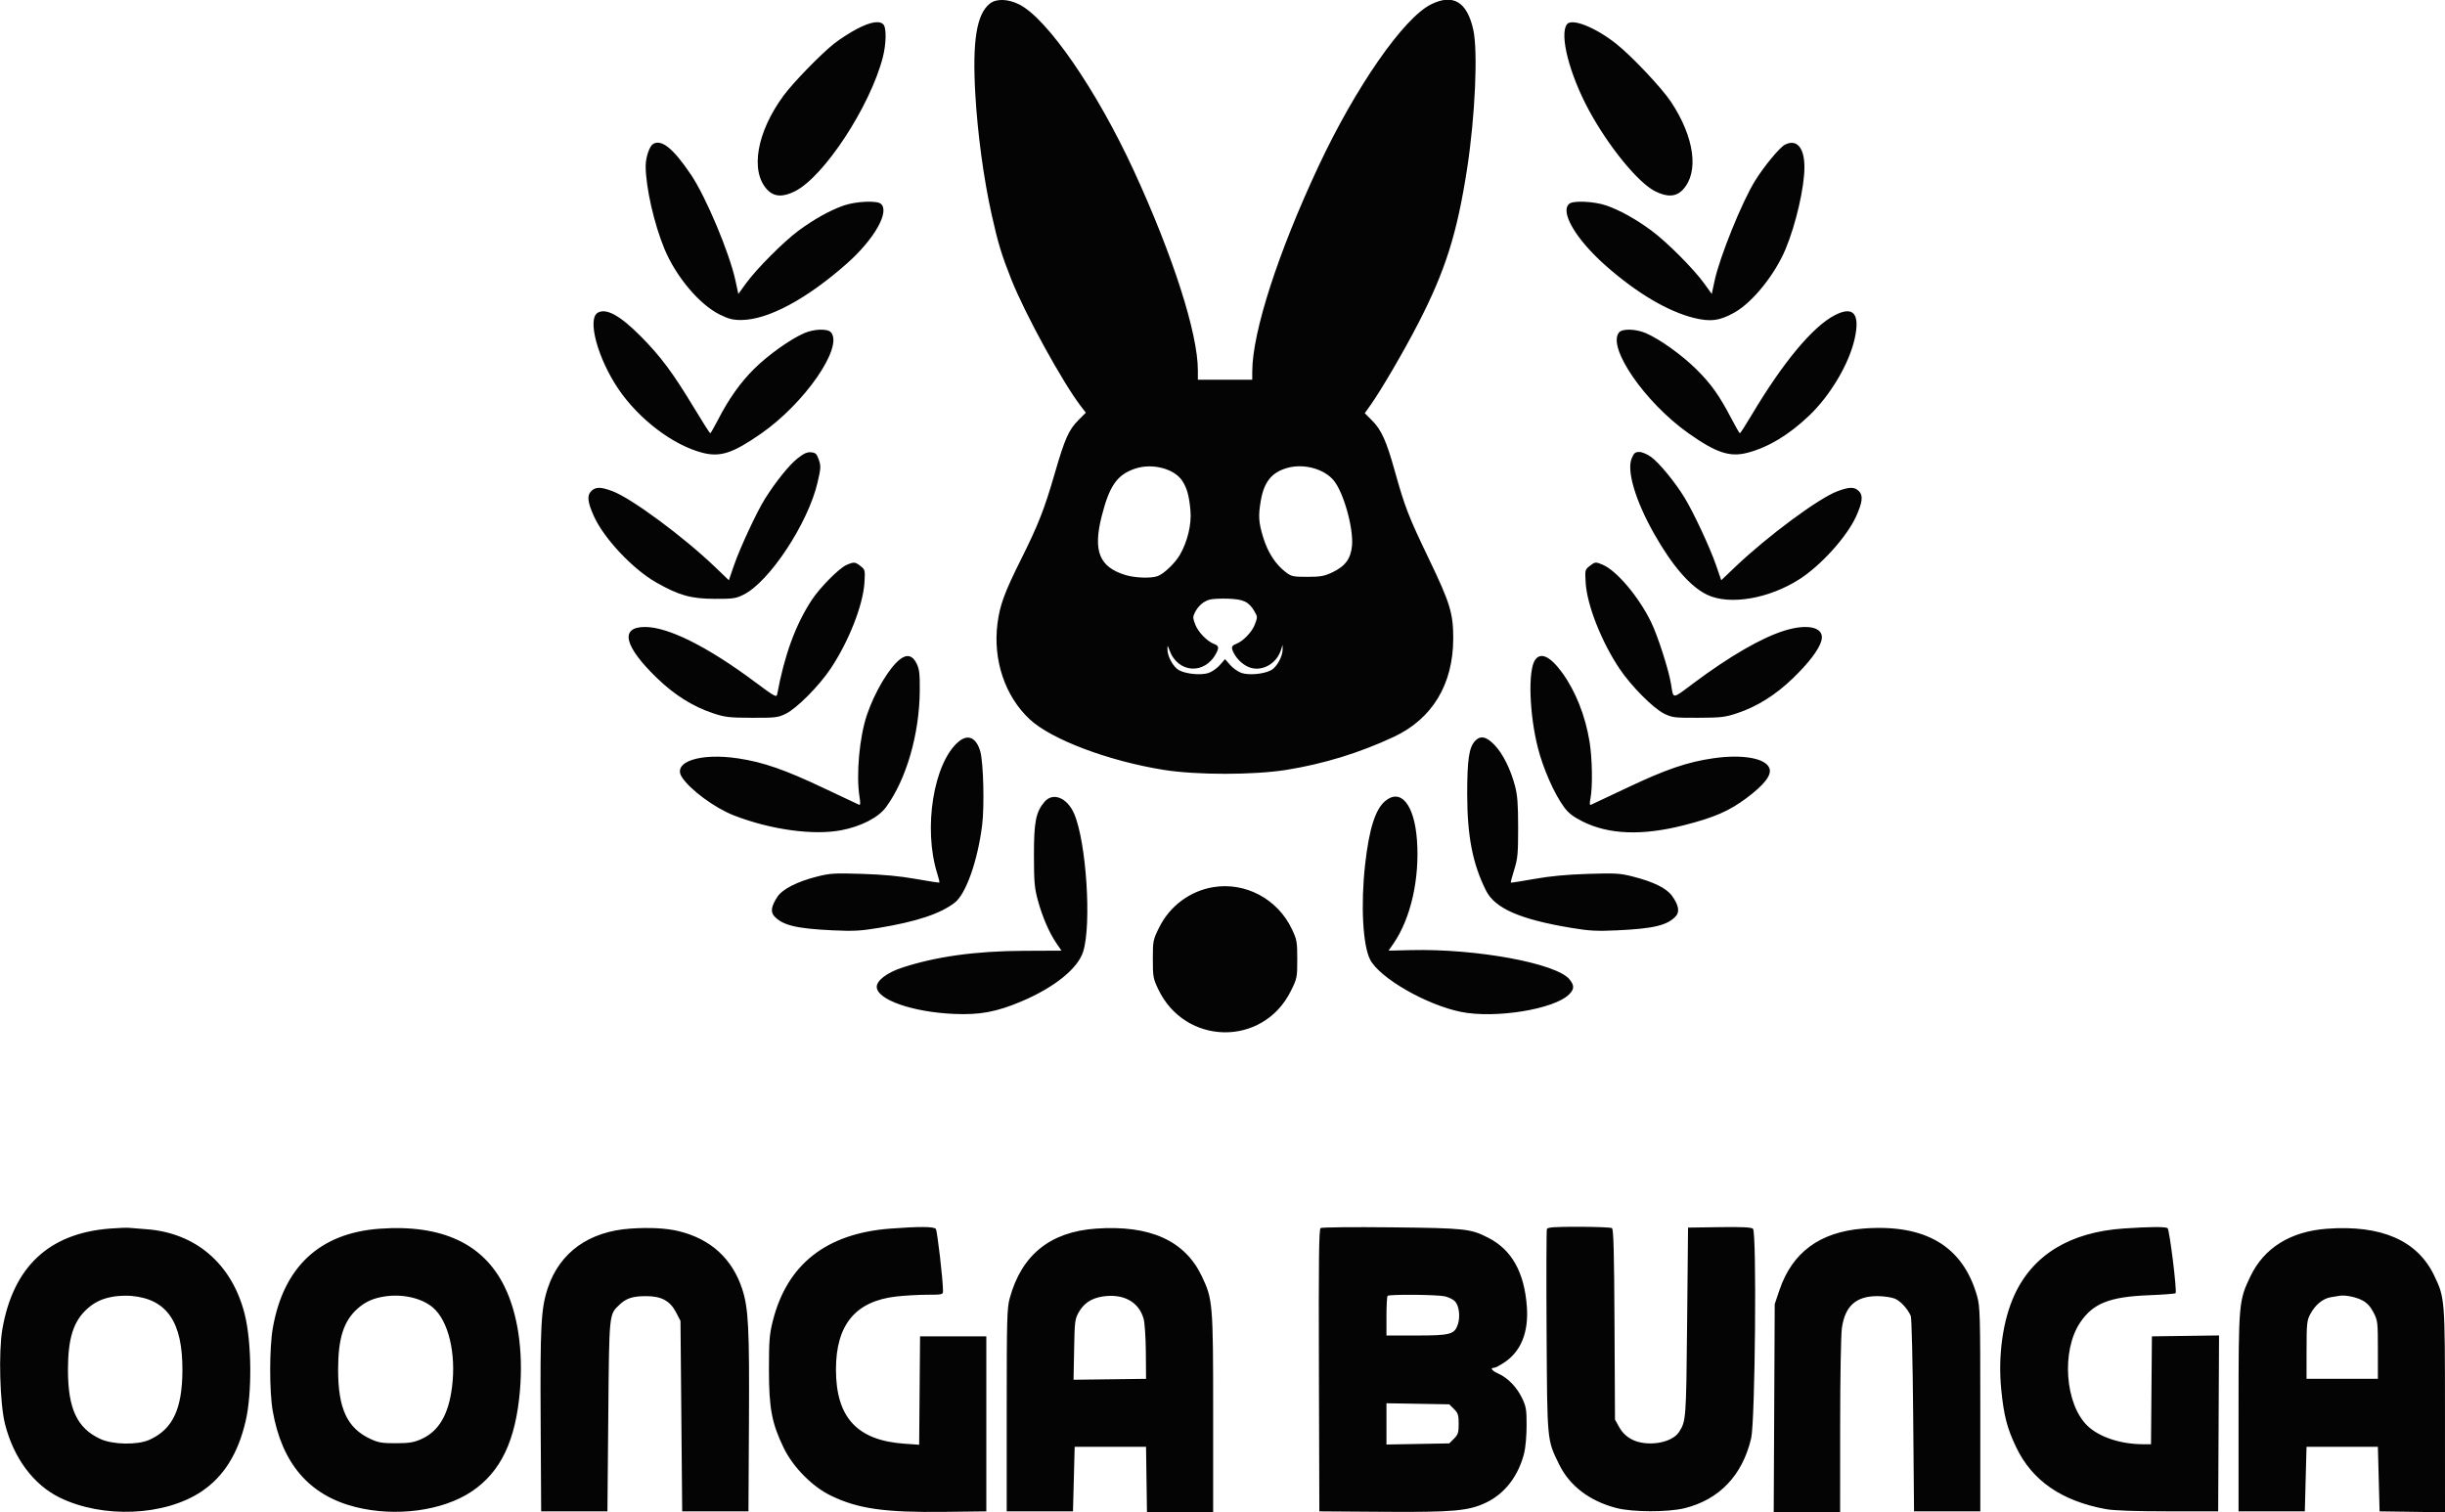 <svg xmlns="http://www.w3.org/2000/svg" width="1439" height="890" viewBox="0 0 1439 890" version="1.1"><path d="" stroke="none" fill="#080404" fill-rule="evenodd"/><path d="M 582.607 2.095 C 574.753 8.272, 572.217 24.051, 574.023 55.500 C 575.355 78.691, 578.960 105.316, 583.568 126 C 587.370 143.065, 589.373 149.694, 595.133 164.261 C 603.199 184.659, 625.423 225.183, 636.226 239.188 L 639.071 242.877 634.761 247.188 C 629.062 252.891, 626.671 258.239, 620.894 278.210 C 614.649 299.799, 611.133 308.761, 600.777 329.500 C 591.148 348.781, 588.420 356.251, 587.049 367.089 C 584.344 388.488, 591.501 409.748, 605.969 423.287 C 618.683 435.186, 652.489 447.947, 685 453.121 C 704.263 456.186, 737.737 456.186, 757 453.121 C 778.871 449.640, 800.277 443.065, 820.334 433.666 C 842.935 423.075, 855.203 402.842, 855.297 376 C 855.350 361.079, 853.485 354.946, 841.003 329 C 829.001 304.050, 826.830 298.456, 820.884 277.157 C 815.937 259.438, 813.013 252.960, 807.452 247.399 L 803.227 243.174 806.670 238.337 C 812.864 229.635, 826.186 206.821, 834.604 190.500 C 850.643 159.406, 857.554 137.558, 863.454 99.298 C 868.206 68.481, 869.912 30.198, 867.098 17.500 C 863.450 1.035, 855.207 -3.894, 842.178 2.599 C 826.008 10.657, 797.758 51.336, 775.925 98 C 752.118 148.884, 737.111 195.363, 737.020 218.500 L 737 223.500 721 223.500 L 705 223.500 705 217.926 C 705 196.173, 690.350 150.489, 667.377 100.606 C 645.507 53.118, 616.363 10.841, 599.811 2.593 C 593.213 -0.695, 586.404 -0.892, 582.607 2.095 M 504.572 16.900 C 500.427 19.045, 494.215 23.046, 490.768 25.792 C 482.922 32.041, 466.763 48.663, 461.222 56.183 C 445.352 77.725, 441.337 100.793, 451.569 111.642 C 455.581 115.896, 460.757 116.170, 467.976 112.512 C 485.037 103.867, 512.039 62.687, 519.541 33.873 C 521.557 26.128, 521.800 16.669, 520.038 14.546 C 517.885 11.952, 512.570 12.761, 504.572 16.900 M 922.263 14.250 C 917.635 20.143, 923.639 43.663, 935.218 65 C 946.781 86.306, 964.064 107.465, 974.029 112.514 C 981.243 116.170, 986.420 115.895, 990.431 111.642 C 1000.101 101.389, 997.305 80.766, 983.413 59.869 C 977.990 51.712, 960.472 33.139, 951.369 25.896 C 939.093 16.127, 925.165 10.555, 922.263 14.250 M 384.289 84.800 C 382.192 86.133, 380 92.746, 380.006 97.718 C 380.021 110.044, 384.968 131.856, 391.075 146.526 C 397.881 162.875, 411.683 179.257, 423.588 185.118 C 428.941 187.753, 431.378 188.367, 436.352 188.331 C 452.041 188.218, 474.789 176.033, 498.500 155.041 C 514.577 140.808, 523.849 124.439, 518.398 119.915 C 515.979 117.907, 503.650 118.496, 496.566 120.957 C 488.601 123.725, 479.088 129.016, 470 135.735 C 461.093 142.319, 445.297 158.175, 439.024 166.827 L 434.548 173.001 432.878 165.240 C 429.372 148.942, 415.553 116.010, 406.693 102.838 C 396.247 87.308, 389.231 81.660, 384.289 84.800 M 1050.500 85.166 C 1047.388 86.770, 1038.130 97.983, 1032.844 106.552 C 1025.177 118.978, 1012.138 151.222, 1009.136 165.176 L 1007.452 173.001 1002.976 166.791 C 996.815 158.243, 981.038 142.428, 972 135.740 C 962.919 129.021, 953.407 123.727, 945.434 120.957 C 938.350 118.496, 926.021 117.907, 923.602 119.915 C 917.912 124.637, 927.632 141.056, 945.329 156.616 C 963.378 172.487, 981.494 183.213, 996.749 187.061 C 1006.632 189.554, 1012.270 188.801, 1021 183.824 C 1031.634 177.760, 1044.703 161.471, 1050.925 146.526 C 1056.985 131.970, 1061.987 110.226, 1061.996 98.399 C 1062.005 86.868, 1057.426 81.597, 1050.500 85.166 M 351.790 184.058 C 345.489 187.731, 351.814 211.055, 363.962 228.944 C 376.105 246.826, 396.212 262.066, 413.500 266.493 C 423.944 269.167, 431.267 266.771, 447.858 255.250 C 473.546 237.412, 496.396 204.414, 489.128 195.654 C 487.185 193.313, 479.286 193.520, 473.344 196.067 C 465.321 199.506, 452.173 208.865, 443.946 216.993 C 435.747 225.094, 428.862 234.808, 422.402 247.392 C 420.256 251.572, 418.275 254.991, 418 254.991 C 417.725 254.991, 413.312 248.051, 408.192 239.569 C 395.999 219.365, 388.697 209.587, 377.062 197.878 C 364.877 185.617, 356.745 181.169, 351.790 184.058 M 1079.747 185.567 C 1066.823 192.295, 1049.350 213.293, 1030.917 244.250 C 1027.396 250.162, 1024.287 254.995, 1024.008 254.988 C 1023.729 254.982, 1021.494 251.122, 1019.042 246.412 C 1012 232.883, 1007.184 226.098, 998.472 217.434 C 989.981 208.989, 976.851 199.580, 968.656 196.067 C 962.714 193.520, 954.815 193.313, 952.872 195.654 C 945.713 204.282, 968.021 236.748, 993.546 254.849 C 1009.966 266.493, 1018.057 269.190, 1028.437 266.479 C 1040.710 263.273, 1052.709 256.066, 1064.642 244.733 C 1077.215 232.793, 1088.270 214.163, 1091.561 199.370 C 1094.857 184.555, 1090.799 179.814, 1079.747 185.567 M 469.331 269.833 C 464.456 273.686, 456.550 283.499, 450.237 293.532 C 445.486 301.084, 435.588 322.312, 432.069 332.500 L 428.959 341.500 420.897 333.756 C 402.383 315.971, 371.676 293.267, 360.462 289.072 C 353.466 286.454, 350.541 286.459, 347.906 289.094 C 345.382 291.618, 345.832 295.617, 349.571 303.877 C 355.502 316.976, 372.483 335.006, 386.262 342.831 C 399.579 350.394, 406.650 352.379, 420.500 352.444 C 431.267 352.494, 433.014 352.249, 437.500 350.053 C 452.723 342.603, 475.547 308.069, 481.163 283.990 C 483.127 275.569, 483.198 274.304, 481.916 270.595 C 480.715 267.121, 480.031 266.454, 477.405 266.198 C 475.044 265.968, 473.130 266.830, 469.331 269.833 M 960.338 269.733 C 957.280 277.053, 962.523 294.670, 973.573 314.206 C 984.297 333.164, 994.905 345.350, 1004.784 350.060 C 1017.985 356.353, 1041.249 352.388, 1059.220 340.783 C 1071.933 332.573, 1087.036 315.788, 1092.429 303.877 C 1096.168 295.617, 1096.618 291.618, 1094.094 289.094 C 1091.442 286.442, 1088.534 286.454, 1081.336 289.147 C 1070.324 293.267, 1040.284 315.525, 1021.268 333.653 L 1013.036 341.500 1009.929 332.500 C 1006.371 322.192, 996.849 301.806, 991.416 292.862 C 985.965 283.889, 976.545 272.407, 971.833 268.994 C 969.504 267.307, 966.434 266, 964.799 266 C 962.394 266, 961.631 266.639, 960.338 269.733 M 668.227 275.755 C 657.564 279.283, 652.972 285.772, 648.410 303.757 C 643.178 324.380, 646.989 333.757, 662.514 338.466 C 668.164 340.180, 677.633 340.470, 681.383 339.045 C 685.069 337.643, 691.527 331.482, 694.338 326.685 C 698.847 318.991, 701.351 308.648, 700.648 300.623 C 699.872 291.765, 698.615 287.225, 695.738 282.882 C 691.049 275.805, 678.166 272.467, 668.227 275.755 M 757.667 275.379 C 748.543 277.935, 743.983 283.533, 742.069 294.528 C 740.482 303.638, 740.738 307.552, 743.500 316.448 C 746.225 325.221, 750.738 332.174, 756.614 336.653 C 760.087 339.299, 760.992 339.500, 769.425 339.499 C 777.134 339.499, 779.344 339.103, 784.107 336.870 C 791.701 333.310, 795.025 328.812, 795.719 321.158 C 796.657 310.815, 790.780 289.828, 784.972 282.783 C 779.306 275.908, 767.350 272.666, 757.667 275.379 M 498.155 332.531 C 493.857 334.397, 482.502 345.862, 477.716 353.167 C 468.210 367.677, 461.654 385.589, 457.405 408.658 C 457.049 410.596, 455.740 409.870, 444.619 401.570 C 416.594 380.652, 393.339 369, 379.617 369 C 364.567 369, 367.277 380.378, 386.812 399.210 C 397.010 409.041, 407.821 415.823, 419.500 419.718 C 426.698 422.118, 429.004 422.391, 442.500 422.443 C 456.436 422.496, 457.855 422.327, 462.500 420.058 C 468.935 416.915, 482.011 403.757, 488.830 393.562 C 499.507 377.598, 507.952 356.148, 508.769 342.916 C 509.222 335.583, 509.147 335.261, 506.484 333.166 C 503.273 330.641, 502.622 330.591, 498.155 332.531 M 935.516 333.166 C 932.853 335.261, 932.778 335.583, 933.231 342.916 C 934.048 356.148, 942.493 377.598, 953.170 393.562 C 959.989 403.757, 973.065 416.915, 979.500 420.058 C 984.145 422.327, 985.564 422.496, 999.500 422.443 C 1012.996 422.391, 1015.302 422.118, 1022.500 419.718 C 1034.134 415.838, 1044.994 409.037, 1055.083 399.311 C 1064.544 390.190, 1070.436 382.452, 1071.957 377.150 C 1074.177 369.410, 1064.573 366.728, 1050.355 371.116 C 1036.853 375.284, 1018.145 386.086, 996.749 402.067 C 983.802 411.738, 984.957 411.694, 983.478 402.568 C 982.127 394.231, 975.655 374.123, 971.735 366.089 C 964.496 351.248, 951.522 335.871, 943.282 332.368 C 939.082 330.582, 938.759 330.615, 935.516 333.166 M 711.643 352.970 C 708.086 354.108, 705.240 356.635, 703.309 360.370 C 701.979 362.941, 701.997 363.703, 703.476 367.576 C 705.185 372.050, 710.431 377.453, 714.611 379.042 C 717.273 380.054, 717.526 381.107, 715.878 384.316 C 709.177 397.358, 693.115 396.303, 688.222 382.500 C 687.209 379.645, 687.155 379.621, 687.101 382 C 687.003 386.274, 690.580 392.732, 694.034 394.518 C 698.355 396.752, 706.902 397.517, 711.306 396.064 C 713.283 395.412, 716.273 393.315, 717.950 391.404 L 721 387.930 724.050 391.404 C 725.727 393.315, 728.717 395.412, 730.694 396.064 C 735.098 397.517, 743.645 396.752, 747.966 394.518 C 751.424 392.729, 755.001 386.264, 754.892 382 L 754.828 379.500 754.012 382.209 C 751.610 390.176, 743.676 395.067, 736.352 393.095 C 732.417 392.035, 728.252 388.461, 726.122 384.316 C 724.474 381.107, 724.727 380.054, 727.389 379.042 C 731.593 377.444, 736.819 372.040, 738.554 367.499 C 740.156 363.302, 740.147 362.938, 738.369 359.900 C 735 354.148, 731.961 352.676, 722.773 352.350 C 718.223 352.188, 713.214 352.468, 711.643 352.970 M 529.643 388.066 C 523.282 393.070, 514.897 407.139, 510.313 420.500 C 505.789 433.685, 503.756 456.210, 505.909 469.299 C 506.463 472.671, 506.371 473.958, 505.599 473.629 C 504.995 473.371, 495.500 468.897, 484.500 463.687 C 461.951 453.006, 449.238 448.594, 434.573 446.360 C 412.033 442.926, 395.477 448.449, 401.366 457.436 C 406.292 464.954, 420.890 475.655, 432.135 479.992 C 453.736 488.322, 478.568 491.741, 495 488.648 C 506.701 486.445, 516.968 481.174, 521.450 475.068 C 533.398 458.792, 541.136 432.100, 541.328 406.500 C 541.404 396.488, 541.094 393.837, 539.459 390.500 C 537.088 385.659, 533.754 384.833, 529.643 388.066 M 903.391 388.526 C 899.256 394.838, 900.088 420.183, 905.082 440 C 908.169 452.252, 914.730 467.140, 920.514 475.018 C 923.058 478.485, 925.840 480.655, 931.225 483.374 C 946.719 491.198, 966.376 491.964, 991 485.705 C 1008.974 481.136, 1017.780 477.304, 1028.063 469.580 C 1038.495 461.743, 1042.789 456.147, 1041.401 452.198 C 1039.310 446.253, 1025.582 443.785, 1008.413 446.266 C 993.070 448.484, 980.559 452.764, 957.500 463.687 C 946.500 468.897, 936.993 473.376, 936.373 473.640 C 935.566 473.983, 935.483 472.897, 936.080 469.810 C 937.400 462.979, 937.124 446.313, 935.528 436.500 C 933.040 421.204, 927.231 406.602, 919.334 395.795 C 912.303 386.173, 906.628 383.586, 903.391 388.526 M 564.179 436.503 C 549.435 448.909, 543.205 487.672, 551.673 514.315 C 552.515 516.963, 553.045 519.260, 552.852 519.420 C 552.658 519.580, 546.425 518.625, 539 517.299 C 529.687 515.636, 519.909 514.711, 507.472 514.317 C 491.237 513.802, 488.602 513.957, 480.972 515.874 C 469.206 518.831, 460.507 523.267, 457.520 527.833 C 453.956 533.283, 453.390 536.669, 455.631 539.147 C 460.528 544.561, 468.628 546.535, 490.057 547.535 C 502.196 548.102, 506.494 547.879, 517 546.138 C 539.512 542.409, 553.245 537.864, 561.861 531.292 C 568.465 526.255, 575.393 506.710, 578.033 485.671 C 579.436 474.494, 578.804 448.928, 576.962 442.330 C 574.666 434.108, 569.710 431.849, 564.179 436.503 M 868.112 436.110 C 864.574 439.908, 863.499 447.259, 863.522 467.500 C 863.550 492.230, 866.737 508.513, 874.615 524.188 C 879.880 534.664, 894.694 541.118, 925 546.138 C 935.506 547.879, 939.804 548.102, 951.943 547.535 C 973.339 546.536, 981.474 544.559, 986.344 539.174 C 988.689 536.581, 987.925 532.577, 984.071 527.256 C 980.766 522.694, 973.150 518.953, 960.818 515.835 C 953.415 513.963, 950.681 513.805, 934.528 514.317 C 922.091 514.711, 912.313 515.636, 903 517.299 C 895.575 518.625, 889.360 519.598, 889.189 519.461 C 889.018 519.324, 889.918 515.901, 891.189 511.856 C 893.237 505.338, 893.499 502.505, 893.495 487 C 893.490 473.153, 893.102 468.039, 891.635 462.500 C 888.994 452.532, 884.503 443.560, 879.586 438.429 C 874.783 433.415, 871.282 432.708, 868.112 436.110 M 614.680 471.969 C 609.637 477.961, 608.498 483.796, 608.523 503.500 C 608.542 519.097, 608.851 522.623, 610.834 529.908 C 613.480 539.625, 617.549 549.026, 621.777 555.187 L 624.736 559.500 602.618 559.600 C 573.968 559.729, 550.557 562.995, 530.506 569.659 C 522.020 572.479, 516 577.088, 516 580.764 C 516 588.306, 537.073 595.695, 561.566 596.741 C 576.687 597.386, 586.399 595.588, 601 589.439 C 620.519 581.220, 634.414 570.021, 637.525 560 C 642.514 543.933, 639.329 495.443, 632.201 478.936 C 628.088 469.410, 619.654 466.057, 614.680 471.969 M 815.190 471.494 C 809.419 476.349, 805.762 487.979, 803.427 508.895 C 800.792 532.504, 802.062 556.418, 806.397 564.801 C 811.992 575.621, 839.559 591.458, 859.934 595.558 C 880.036 599.604, 914.741 593.986, 923.450 585.277 C 926.570 582.157, 926.657 580.105, 923.822 576.501 C 916.351 567.003, 869.082 558.243, 830.371 559.182 L 817.243 559.500 820.212 555.187 C 830.308 540.527, 835.610 517.085, 833.952 494.443 C 832.420 473.517, 824.418 463.729, 815.190 471.494 M 714 522.132 C 700.299 524.421, 688.446 533.272, 682.226 545.858 C 678.604 553.185, 678.500 553.705, 678.500 564.448 C 678.500 574.762, 678.709 575.942, 681.638 582.123 C 697.469 615.536, 743.448 616.176, 759.741 583.210 C 763.401 575.804, 763.500 575.312, 763.500 564.552 C 763.500 554.203, 763.297 553.072, 760.315 546.777 C 751.934 529.084, 732.925 518.969, 714 522.132 M 64.500 723.078 C 28.749 725.912, 7.751 745.617, 1.385 782.305 C -0.916 795.569, -0.072 826.095, 2.925 838 C 7.964 858.012, 19.663 873.800, 35.046 881.345 C 60.483 893.822, 96.960 892.279, 118.591 877.811 C 131.650 869.077, 140.087 855.616, 144.579 836.353 C 148.428 819.846, 148.155 789.869, 144.007 773.413 C 136.567 743.902, 115.208 725.499, 86 723.434 C 81.875 723.142, 77.375 722.782, 76 722.634 C 74.625 722.486, 69.450 722.685, 64.500 723.078 M 223.500 723.146 C 188.250 725.675, 166.871 745.539, 160.558 781.628 C 158.520 793.283, 158.498 818.858, 160.517 830.436 C 165.903 861.323, 182.054 880.089, 209.143 886.933 C 232.850 892.922, 260.509 889.236, 277.591 877.811 C 294.712 866.359, 303.551 847.846, 306.028 818.250 C 307.983 794.900, 304.726 773.058, 296.923 757.181 C 284.499 731.901, 259.967 720.529, 223.500 723.146 M 370.999 723.083 C 346.678 724.750, 329.530 737.024, 322.502 757.796 C 318.421 769.858, 317.879 779.786, 318.200 836.500 L 318.500 889.500 338 889.500 L 357.500 889.500 358.004 833.500 C 358.556 772.103, 358.386 773.773, 364.668 767.814 C 368.623 764.062, 372.434 762.842, 380.226 762.832 C 389.300 762.821, 394.419 765.605, 397.946 772.471 L 400.500 777.443 401 833.471 L 401.500 889.500 421 889.500 L 440.500 889.500 440.793 837 C 441.100 781.737, 440.508 769.963, 436.852 758.737 C 431.015 740.812, 418.302 729.194, 399.500 724.602 C 392.230 722.827, 382.389 722.302, 370.999 723.083 M 524 723.083 C 486.317 725.930, 463.195 744.117, 454.818 777.500 C 452.858 785.310, 452.559 789.079, 452.559 806 C 452.559 828.749, 454.209 837.557, 461.177 852 C 466.686 863.419, 478.011 874.916, 489 880.244 C 504.982 887.993, 520.642 890.226, 556 889.797 L 580.500 889.500 580.500 838 L 580.500 786.500 561 786.500 L 541.500 786.500 541.236 818.399 L 540.972 850.297 532.168 849.673 C 504.420 847.703, 492 834.200, 492 806 C 492 779.677, 503.492 765.770, 527.500 763.040 C 532.450 762.477, 540.663 762.013, 545.750 762.008 C 554.656 762, 555 761.917, 555 759.764 C 555 753.318, 551.641 724.324, 550.769 723.250 C 549.634 721.851, 541.020 721.797, 524 723.083 M 645 723.094 C 618.115 724.974, 601.263 738.566, 594.284 764 C 592.665 769.899, 592.500 776.001, 592.500 830 L 592.500 889.500 612 889.500 L 631.500 889.500 632 870.500 L 632.500 851.500 653.500 851.500 L 674.500 851.500 674.772 870.750 L 675.043 890 694.522 890 L 714 890 714 831.958 C 714 767.071, 713.800 764.664, 707.280 751.023 C 697.269 730.078, 676.746 720.874, 645 723.094 M 777.244 722.763 C 776.250 723.446, 776.042 740.901, 776.244 806.563 L 776.500 889.500 813.987 889.762 C 855.595 890.054, 864.470 889.248, 874.847 884.237 C 885.822 878.937, 893.771 868.496, 897.105 855 C 897.852 851.975, 898.471 844.775, 898.481 839 C 898.496 829.729, 898.193 827.856, 895.886 823 C 892.805 816.512, 887.503 810.981, 881.973 808.488 C 878.050 806.719, 876.747 805, 879.329 805 C 880.059 805, 882.773 803.598, 885.359 801.885 C 895.163 795.392, 899.736 784.059, 898.630 769 C 897.143 748.757, 889.748 735.551, 875.946 728.493 C 865.474 723.139, 862.500 722.818, 819 722.343 C 796.725 722.099, 777.935 722.288, 777.244 722.763 M 910.417 723.357 C 910.130 724.103, 910.051 751.215, 910.241 783.607 C 910.623 848.985, 910.453 847.173, 917.577 861.764 C 923.820 874.553, 935.520 883.455, 951.500 887.576 C 960.885 889.996, 981.703 890.039, 991.387 887.658 C 1011.886 882.619, 1025.534 868.299, 1030.644 846.471 C 1033.016 836.336, 1033.977 725.056, 1031.708 723.173 C 1030.643 722.289, 1025.195 722.029, 1011.870 722.227 L 993.500 722.500 992.959 778 C 992.398 835.437, 992.329 836.372, 988.182 842.808 C 983.857 849.519, 968.689 851.752, 960.013 846.956 C 957.035 845.309, 954.680 842.965, 953.013 839.987 L 950.500 835.500 950.218 779.539 C 950.002 736.913, 949.645 723.394, 948.718 722.804 C 948.048 722.379, 939.273 722.024, 929.219 722.015 C 914.740 722.003, 910.829 722.282, 910.417 723.357 M 1096.500 723.071 C 1071.057 725.078, 1054.810 737.048, 1047.269 759.343 L 1044.510 767.500 1044.212 828.750 L 1043.914 890 1063.457 890 L 1083 890 1083.020 839.250 C 1083.031 810.440, 1083.477 785.475, 1084.051 781.502 C 1085.913 768.612, 1092.392 762.824, 1104.954 762.824 C 1108.632 762.824, 1113.238 763.490, 1115.189 764.306 C 1118.559 765.714, 1122.644 770.138, 1124.602 774.500 C 1125.096 775.600, 1125.725 801.925, 1126 833 L 1126.500 889.500 1146 889.500 L 1165.500 889.500 1165.500 829.500 C 1165.500 774.426, 1165.350 768.966, 1163.673 763 C 1155.339 733.359, 1133.165 720.178, 1096.500 723.071 M 1250 723.008 C 1218.370 725.136, 1196.402 738.518, 1185.546 762.272 C 1178.748 777.146, 1175.862 797.885, 1177.824 817.750 C 1179.353 833.230, 1181.253 840.554, 1186.682 851.888 C 1196.069 871.485, 1213.507 883.472, 1239.500 888.195 C 1244.119 889.034, 1256.535 889.472, 1276 889.483 L 1305.500 889.500 1305.759 837.729 L 1306.018 785.958 1286.259 786.229 L 1266.500 786.500 1266.236 818.250 L 1265.972 850 1261.236 849.992 C 1248.135 849.972, 1235.541 845.802, 1228.631 839.198 C 1215.344 826.498, 1213.080 794.996, 1224.259 778.382 C 1231.883 767.053, 1241.565 763.209, 1264.788 762.291 C 1273.196 761.959, 1280.242 761.418, 1280.445 761.089 C 1281.318 759.676, 1276.848 723.523, 1275.711 722.800 C 1274.321 721.917, 1265.117 721.991, 1250 723.008 M 1369.500 723.164 C 1348.061 724.747, 1332.510 734.427, 1324.476 751.190 C 1317.611 765.515, 1317.500 766.793, 1317.500 831.500 L 1317.500 889.500 1337 889.500 L 1356.500 889.500 1357 870.500 L 1357.500 851.500 1378.500 851.500 L 1399.500 851.500 1400 870.500 L 1400.500 889.500 1419.750 889.772 L 1439 890.043 1438.985 830.272 C 1438.969 764.152, 1438.942 763.820, 1432.536 750.515 C 1422.668 730.019, 1401.436 720.807, 1369.500 723.164 M 67.500 762.996 C 60.830 763.990, 56.130 766.069, 51.639 770.012 C 43.267 777.363, 40 787.517, 40 806.184 C 40 829.070, 45.347 840.519, 59 846.872 C 66.368 850.301, 80.984 850.547, 88 847.360 C 101.654 841.159, 107.253 829.343, 107.361 806.500 C 107.496 778.113, 98.299 764.627, 77.500 762.711 C 74.750 762.458, 70.250 762.586, 67.500 762.996 M 226.500 762.996 C 219.830 763.990, 215.130 766.069, 210.639 770.012 C 202.267 777.363, 199 787.517, 199 806.184 C 199 829.070, 204.347 840.519, 218 846.872 C 222.703 849.061, 224.876 849.428, 233 849.408 C 240.735 849.388, 243.482 848.950, 247.788 847.052 C 258.193 842.465, 263.967 832.740, 266.042 816.306 C 268.539 796.523, 263.936 777.381, 254.799 769.560 C 248.308 764.004, 237.130 761.411, 226.500 762.996 M 648.753 763.074 C 642.355 764.097, 637.922 767.032, 634.962 772.201 C 632.644 776.249, 632.481 777.536, 632.169 794.270 L 631.837 812.040 653.169 811.770 L 674.500 811.500 674.385 796 C 674.321 787.475, 673.740 778.582, 673.092 776.237 C 670.300 766.121, 661.033 761.109, 648.753 763.074 M 816.667 762.667 C 816.300 763.033, 816 768.433, 816 774.667 L 816 786 833.550 786 C 853.660 786, 856.069 785.351, 858.033 779.401 C 859.564 774.760, 858.702 768.258, 856.226 765.782 C 855.168 764.724, 852.546 763.450, 850.401 762.953 C 845.902 761.909, 817.664 761.670, 816.667 762.667 M 1377 762.615 C 1376.175 762.754, 1373.826 763.140, 1371.779 763.473 C 1367.156 764.227, 1362.587 767.980, 1359.725 773.376 C 1357.725 777.146, 1357.535 778.958, 1357.519 794.500 L 1357.500 811.500 1378.500 811.500 L 1399.500 811.500 1399.500 794.470 C 1399.500 778.173, 1399.390 777.226, 1396.946 772.470 C 1395.175 769.023, 1393.183 766.848, 1390.446 765.370 C 1386.728 763.364, 1380.342 762.055, 1377 762.615 M 816 838.018 L 816 850.159 834.479 849.829 L 852.959 849.500 855.729 846.727 C 858.136 844.319, 858.500 843.173, 858.500 838 C 858.500 832.827, 858.136 831.681, 855.730 829.273 L 852.959 826.500 834.480 826.188 L 816 825.876 816 838.018" stroke="none" fill="#040404" fill-rule="evenodd"/></svg>